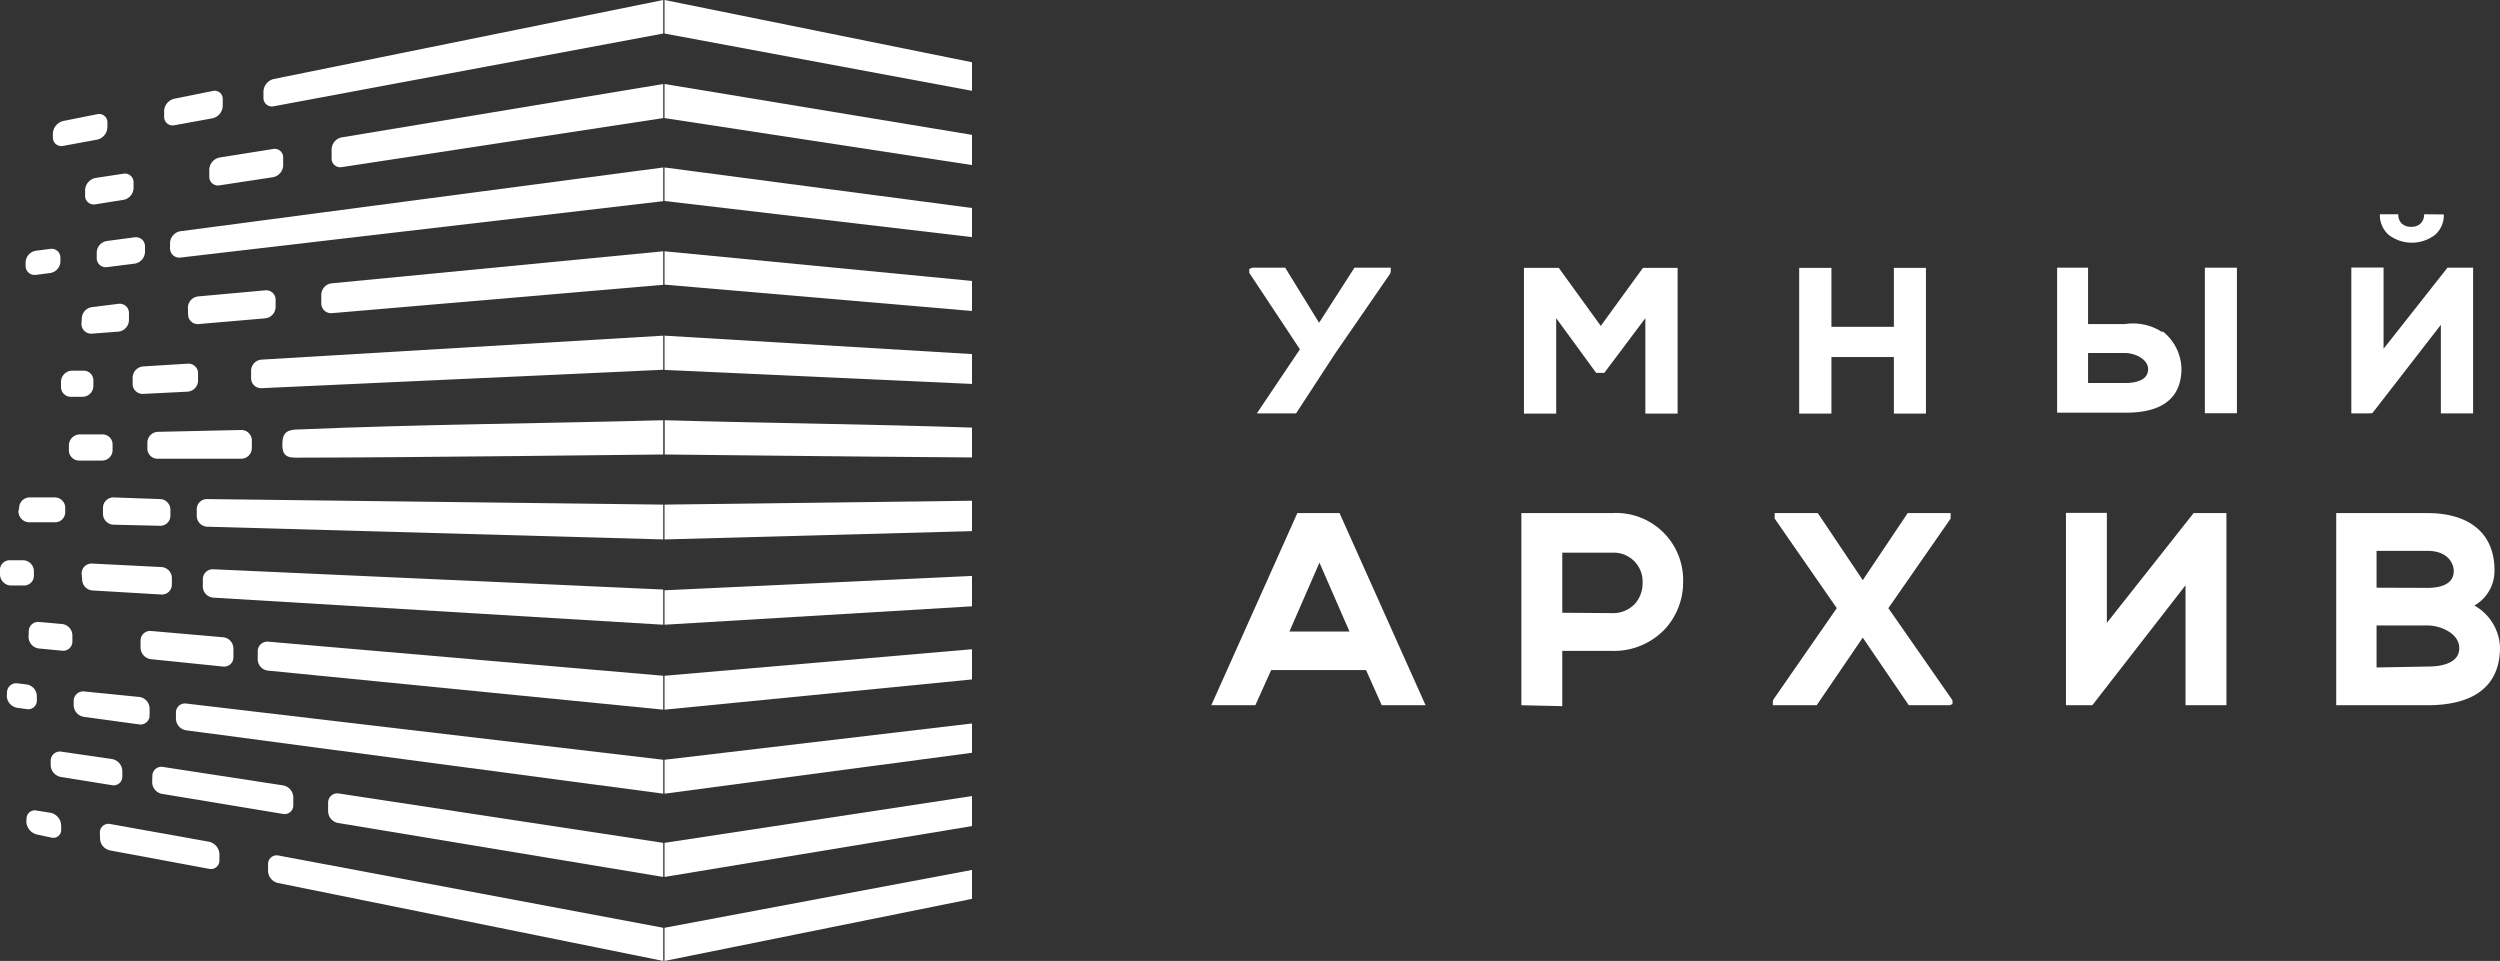 <svg xmlns="http://www.w3.org/2000/svg" viewBox="0 0 135.7 52.16"><rect x="0" y="0" width="135.7" height="52.16" fill="#333333" stroke="none"/><defs><style>.cls-1,.cls-2{fill:#fff;}.cls-2{fill-rule:evenodd;}</style></defs><title>Asset 3</title><g id="Layer_2" data-name="Layer 2"><g id="Layer_1-2" data-name="Layer 1"><polygon class="cls-1" points="68.22 22.44 70.56 18.96 67.81 14.81 67.81 14.6 67.97 14.53 69.76 14.53 71.6 17.52 73.52 14.53 75.49 14.53 75.49 14.74 75.46 14.85 72.47 19.19 70.35 22.44 68.22 22.44"/><polygon class="cls-1" points="89.31 22.45 89.31 17.27 87.08 20.24 86.64 20.24 84.47 17.27 84.47 22.45 82.72 22.45 82.72 14.54 84.61 14.54 86.89 17.69 89.18 14.54 91.06 14.54 91.06 22.45 89.31 22.45"/><polygon class="cls-1" points="102.8 22.45 102.8 19.38 99.41 19.38 99.41 22.45 97.66 22.45 97.66 14.54 99.41 14.54 99.41 17.74 102.8 17.74 102.8 14.54 104.54 14.54 104.54 22.45 102.8 22.45"/><path class="cls-1" d="M117.41,18a2.67,2.67,0,0,1,1,2c0,1.57-1,2.4-3,2.4h-3.75V14.53h1.68l0,3.06h2a2.92,2.92,0,0,1,2,.42m-2,2.78c.21,0,1.26,0,1.26-.75,0-.56-.74-.88-1.26-.88h-2v1.63Z"/><rect class="cls-1" x="119.68" y="14.53" width="1.74" height="7.9"/><path class="cls-1" d="M131.58,11.63a.65.65,0,0,1-.19.5.69.69,0,0,1-.51.18.73.73,0,0,1-.52-.18.68.68,0,0,1-.18-.5h-1a1.42,1.42,0,0,0,.48,1.12,2.07,2.07,0,0,0,2.51,0,1.4,1.4,0,0,0,.48-1.11Z"/><polygon class="cls-1" points="128.8 22.39 132.49 17.63 132.49 22.44 134.24 22.44 134.24 14.53 132.85 14.53 129.38 18.93 129.38 14.52 127.63 14.52 127.63 22.44 128.51 22.44 128.75 22.43 128.8 22.39"/><path class="cls-1" d="M75,38.28l-.85-1.91H69l-.86,1.91H65.75l4.67-10.43h2.29l4.67,10.43Zm-1.75-4-1.63-3.74-1.63,3.74Z"/><path class="cls-1" d="M82.58,38.28V27.85l4.92,0a3.64,3.64,0,0,1,3.86,3.74,3.75,3.75,0,0,1-1,2.57,3.81,3.81,0,0,1-2.89,1.17H84.8v3Zm4.92-5a1.63,1.63,0,0,0,1.25-.51,1.68,1.68,0,0,0,.41-1.12A1.57,1.57,0,0,0,87.5,30H84.8v3.26Z"/><polygon class="cls-1" points="103.61 38.28 101.11 34.61 98.61 38.28 96.23 38.28 96.23 38.07 96.26 37.97 99.7 33.01 96.33 28.15 96.33 27.85 98.67 27.85 101.11 31.49 103.55 27.85 105.88 27.85 105.88 28.15 102.5 33.01 105.98 38.01 105.98 38.22 105.82 38.28 103.61 38.28"/><polygon class="cls-1" points="113.61 38.23 118.63 31.77 118.63 38.28 120.85 38.28 120.85 27.85 119.07 27.85 114.36 33.81 114.36 27.84 112.14 27.84 112.14 38.28 113.32 38.28 113.57 38.28 113.61 38.23"/><path class="cls-1" d="M126.81,38.28V27.85h4.95c2.31,0,3.64,1.13,3.64,3.09a2.17,2.17,0,0,1-1.09,1.93,2.71,2.71,0,0,1,1.39,2.27c0,2.06-1.36,3.14-3.94,3.14Zm4.95-2.1c.29,0,1.73,0,1.73-1,0-.79-1-1.23-1.73-1.23H129v2.28Zm0-4.27c.65,0,1.43-.16,1.43-.92,0-.38-.3-1.09-1.43-1.09H129v2Z"/><path class="cls-2" d="M36,22.81c-6.56.18-13.21.22-19.73.5-.55,0-.91.08-.94.68-.06.94.43.85,1.07.85,5.4,0,19.25-.17,19.6-.17Z"/><path class="cls-2" d="M8.91,6.33a.46.46,0,0,0,.55.47l2.08-.38a.71.71,0,0,0,.55-.67V5.39a.44.44,0,0,0-.55-.45l-2.08.42A.71.71,0,0,0,8.91,6Z"/><path class="cls-2" d="M11.36,9.58a.47.47,0,0,0,.56.48l2.89-.44A.68.68,0,0,0,15.37,9V8.56a.46.46,0,0,0-.56-.47l-2.89.46a.69.69,0,0,0-.56.66Z"/><path class="cls-2" d="M4.62,10.61a.47.47,0,0,0,.56.48l1.51-.24a.67.67,0,0,0,.56-.65V9.91a.47.47,0,0,0-.56-.48l-1.51.23a.7.7,0,0,0-.56.66Z"/><path class="cls-2" d="M5.25,14a.49.49,0,0,0,.56.5l1.5-.19a.66.66,0,0,0,.56-.64v-.29a.49.49,0,0,0-.56-.5l-1.5.2a.65.65,0,0,0-.56.63Z"/><path class="cls-2" d="M10.21,17.07a.52.52,0,0,0,.57.52l3.61-.31a.63.63,0,0,0,.57-.61v-.4a.51.51,0,0,0-.57-.51l-3.64.33a.62.62,0,0,0-.55.62Z"/><path class="cls-2" d="M4.42,17.59a.53.53,0,0,0,.58.52L6.44,18A.64.64,0,0,0,7,17.37V17a.5.5,0,0,0-.56-.51L5,16.67a.64.64,0,0,0-.56.62Z"/><path class="cls-2" d="M7.2,20.84a.54.54,0,0,0,.57.54l2.42-.12a.61.61,0,0,0,.56-.6v-.39a.52.52,0,0,0-.56-.53l-2.42.15a.62.62,0,0,0-.57.6Z"/><path class="cls-2" d="M8,24.34a.55.55,0,0,0,.56.56l4.54,0a.58.58,0,0,0,.57-.57V23.9a.57.57,0,0,0-.57-.56l-4.53.1A.59.59,0,0,0,8,24Z"/><path class="cls-2" d="M3.74,24.39A.56.56,0,0,0,4.3,25H5.55a.57.57,0,0,0,.56-.57v-.3a.54.54,0,0,0-.56-.55l-1.23,0a.6.6,0,0,0-.58.58Z"/><path class="cls-2" d="M3.31,21a.54.54,0,0,0,.57.54l.62,0a.6.6,0,0,0,.57-.59v-.3a.53.53,0,0,0-.57-.53l-.62,0a.62.62,0,0,0-.57.6Z"/><path class="cls-2" d="M5.59,27.9a.59.59,0,0,0,.57.58l2.53.06A.55.55,0,0,0,9.25,28v-.33a.58.58,0,0,0-.56-.58L6.16,27a.57.57,0,0,0-.57.56Z"/><path class="cls-2" d="M1,27.76a.6.6,0,0,0,.57.59l1.4,0a.55.55,0,0,0,.57-.55v-.29A.57.57,0,0,0,3,27L1.61,27a.57.57,0,0,0-.57.56Z"/><path class="cls-2" d="M0,31.18a.61.61,0,0,0,.56.6l.71,0a.53.53,0,0,0,.57-.53V31a.6.6,0,0,0-.57-.59l-.7,0A.53.53,0,0,0,0,31Z"/><path class="cls-2" d="M1.55,34.58a.64.64,0,0,0,.56.62l1.26.12a.5.5,0,0,0,.56-.51v-.33a.63.63,0,0,0-.57-.61l-1.24-.11a.51.51,0,0,0-.56.52Z"/><path class="cls-2" d="M.37,37.78a.67.67,0,0,0,.57.64l.5.07A.47.47,0,0,0,2,38v-.22a.65.65,0,0,0-.57-.63l-.49-.06a.5.5,0,0,0-.56.51Z"/><path class="cls-2" d="M1.43,44.6a.75.75,0,0,0,.55.69l.79.17A.43.43,0,0,0,3.32,45V44.8a.73.73,0,0,0-.56-.68L2,44a.45.45,0,0,0-.56.45Z"/><path class="cls-2" d="M4.46,31.45a.6.6,0,0,0,.56.6l3.74.22a.54.54,0,0,0,.57-.54v-.36a.6.6,0,0,0-.57-.59L5,30.59a.54.54,0,0,0-.57.54Z"/><path class="cls-2" d="M7.63,35.16a.64.64,0,0,0,.56.62l3.92.4a.5.5,0,0,0,.56-.51V35.2a.62.62,0,0,0-.56-.61L8.2,34.25a.52.52,0,0,0-.57.52Z"/><path class="cls-2" d="M4,38.26a.65.65,0,0,0,.55.65l3,.41a.49.49,0,0,0,.57-.49v-.38a.64.64,0,0,0-.57-.62l-3-.3A.52.52,0,0,0,4,38Z"/><path class="cls-2" d="M8.26,42.44a.65.65,0,0,0,.53.65l6.57,1.09a.47.47,0,0,0,.56-.48v-.42a.67.67,0,0,0-.56-.65l-6.51-1a.49.49,0,0,0-.58.48Z"/><path class="cls-2" d="M5.43,45.49a.68.68,0,0,0,.54.67l5.38,1a.46.46,0,0,0,.56-.46v-.34a.72.72,0,0,0-.56-.67L6,44.73a.47.47,0,0,0-.58.46Z"/><path class="cls-2" d="M2.75,41.51a.67.67,0,0,0,.54.66l2.79.45a.47.47,0,0,0,.56-.48v-.29a.68.68,0,0,0-.56-.65l-2.75-.4a.5.5,0,0,0-.58.49Z"/><path class="cls-2" d="M1.39,14.42a.49.49,0,0,0,.56.5l.77-.1a.65.65,0,0,0,.56-.63V14a.48.48,0,0,0-.56-.49l-.77.1a.66.66,0,0,0-.56.64Z"/><path class="cls-2" d="M2.87,7.45a.46.46,0,0,0,.55.47l1.85-.34a.71.71,0,0,0,.56-.67V6.66a.45.45,0,0,0-.56-.46l-1.85.37a.74.74,0,0,0-.55.68Z"/><path class="cls-2" d="M36,0,14.85,4.29A.73.73,0,0,0,14.3,5V5.3a.46.46,0,0,0,.55.47L36,1.82Z"/><path class="cls-2" d="M36,4.56,18.59,7.45A.68.68,0,0,0,18,8.1v.49a.47.47,0,0,0,.56.48L36,6.41Z"/><path class="cls-2" d="M36,9.09,9.8,12.55a.67.67,0,0,0-.57.64v.29a.5.5,0,0,0,.57.5L36,10.92Z"/><path class="cls-2" d="M36,13.64,18,15.38a.63.63,0,0,0-.56.62v.47A.53.53,0,0,0,18,17l18-1.54Z"/><path class="cls-2" d="M36,18.22l-21.8,1.3a.61.61,0,0,0-.57.6v.41a.54.54,0,0,0,.57.54l21.8-1Z"/><path class="cls-2" d="M36,27.39l-24.75-.3a.55.55,0,0,0-.57.56V28a.59.59,0,0,0,.57.59L36,29.28Z"/><path class="cls-2" d="M36,32,11.58,30.9a.54.54,0,0,0-.57.54v.4a.61.61,0,0,0,.57.6L36,33.91Z"/><path class="cls-2" d="M36,36.68,14.56,34.83a.52.52,0,0,0-.57.52v.43a.62.62,0,0,0,.55.62L36,38.52Z"/><path class="cls-2" d="M36,41.24,10.12,38.19a.49.49,0,0,0-.57.5V39a.65.65,0,0,0,.55.64L36,43.08Z"/><path class="cls-2" d="M36,45.75,18.39,43.07a.5.5,0,0,0-.58.48l0,.47a.66.66,0,0,0,.53.65L36,47.6Z"/><path class="cls-2" d="M36,50.36,15.13,46.44a.47.47,0,0,0-.58.46v.35a.69.69,0,0,0,.54.68L36,52.16Z"/><polygon class="cls-2" points="52.76 3.38 36.07 0 36.07 1.82 52.76 4.93 52.76 3.38"/><polygon class="cls-2" points="52.76 7.32 36.07 4.56 36.07 6.41 52.76 8.96 52.76 7.32"/><polygon class="cls-2" points="52.76 11.29 36.07 9.09 36.07 10.91 52.76 12.87 52.76 11.29"/><polygon class="cls-2" points="52.76 15.25 36.07 13.64 36.07 15.45 52.76 16.88 52.76 15.25"/><polygon class="cls-2" points="52.76 19.22 36.07 18.22 36.07 20.08 52.76 20.84 52.76 19.22"/><path class="cls-2" d="M52.76,23.21c-5.54-.19-11.14-.24-16.68-.4v1.86c.3,0,10.36.12,16.68.16Z"/><polygon class="cls-2" points="52.76 27.18 36.07 27.39 36.07 29.28 52.76 28.83 52.76 27.18"/><polygon class="cls-2" points="52.76 31.26 36.07 32.04 36.07 33.91 52.76 32.91 52.76 31.26"/><polygon class="cls-2" points="52.76 35.24 36.07 36.68 36.07 38.52 52.76 36.88 52.76 35.24"/><polygon class="cls-2" points="52.76 39.27 36.07 41.24 36.07 43.08 52.76 40.86 52.76 39.27"/><polygon class="cls-2" points="52.76 43.21 36.07 45.75 36.07 47.6 52.76 44.84 52.76 43.21"/><polygon class="cls-2" points="52.76 47.22 36.07 50.36 36.07 52.16 52.76 48.79 52.76 47.22"/></g></g></svg>